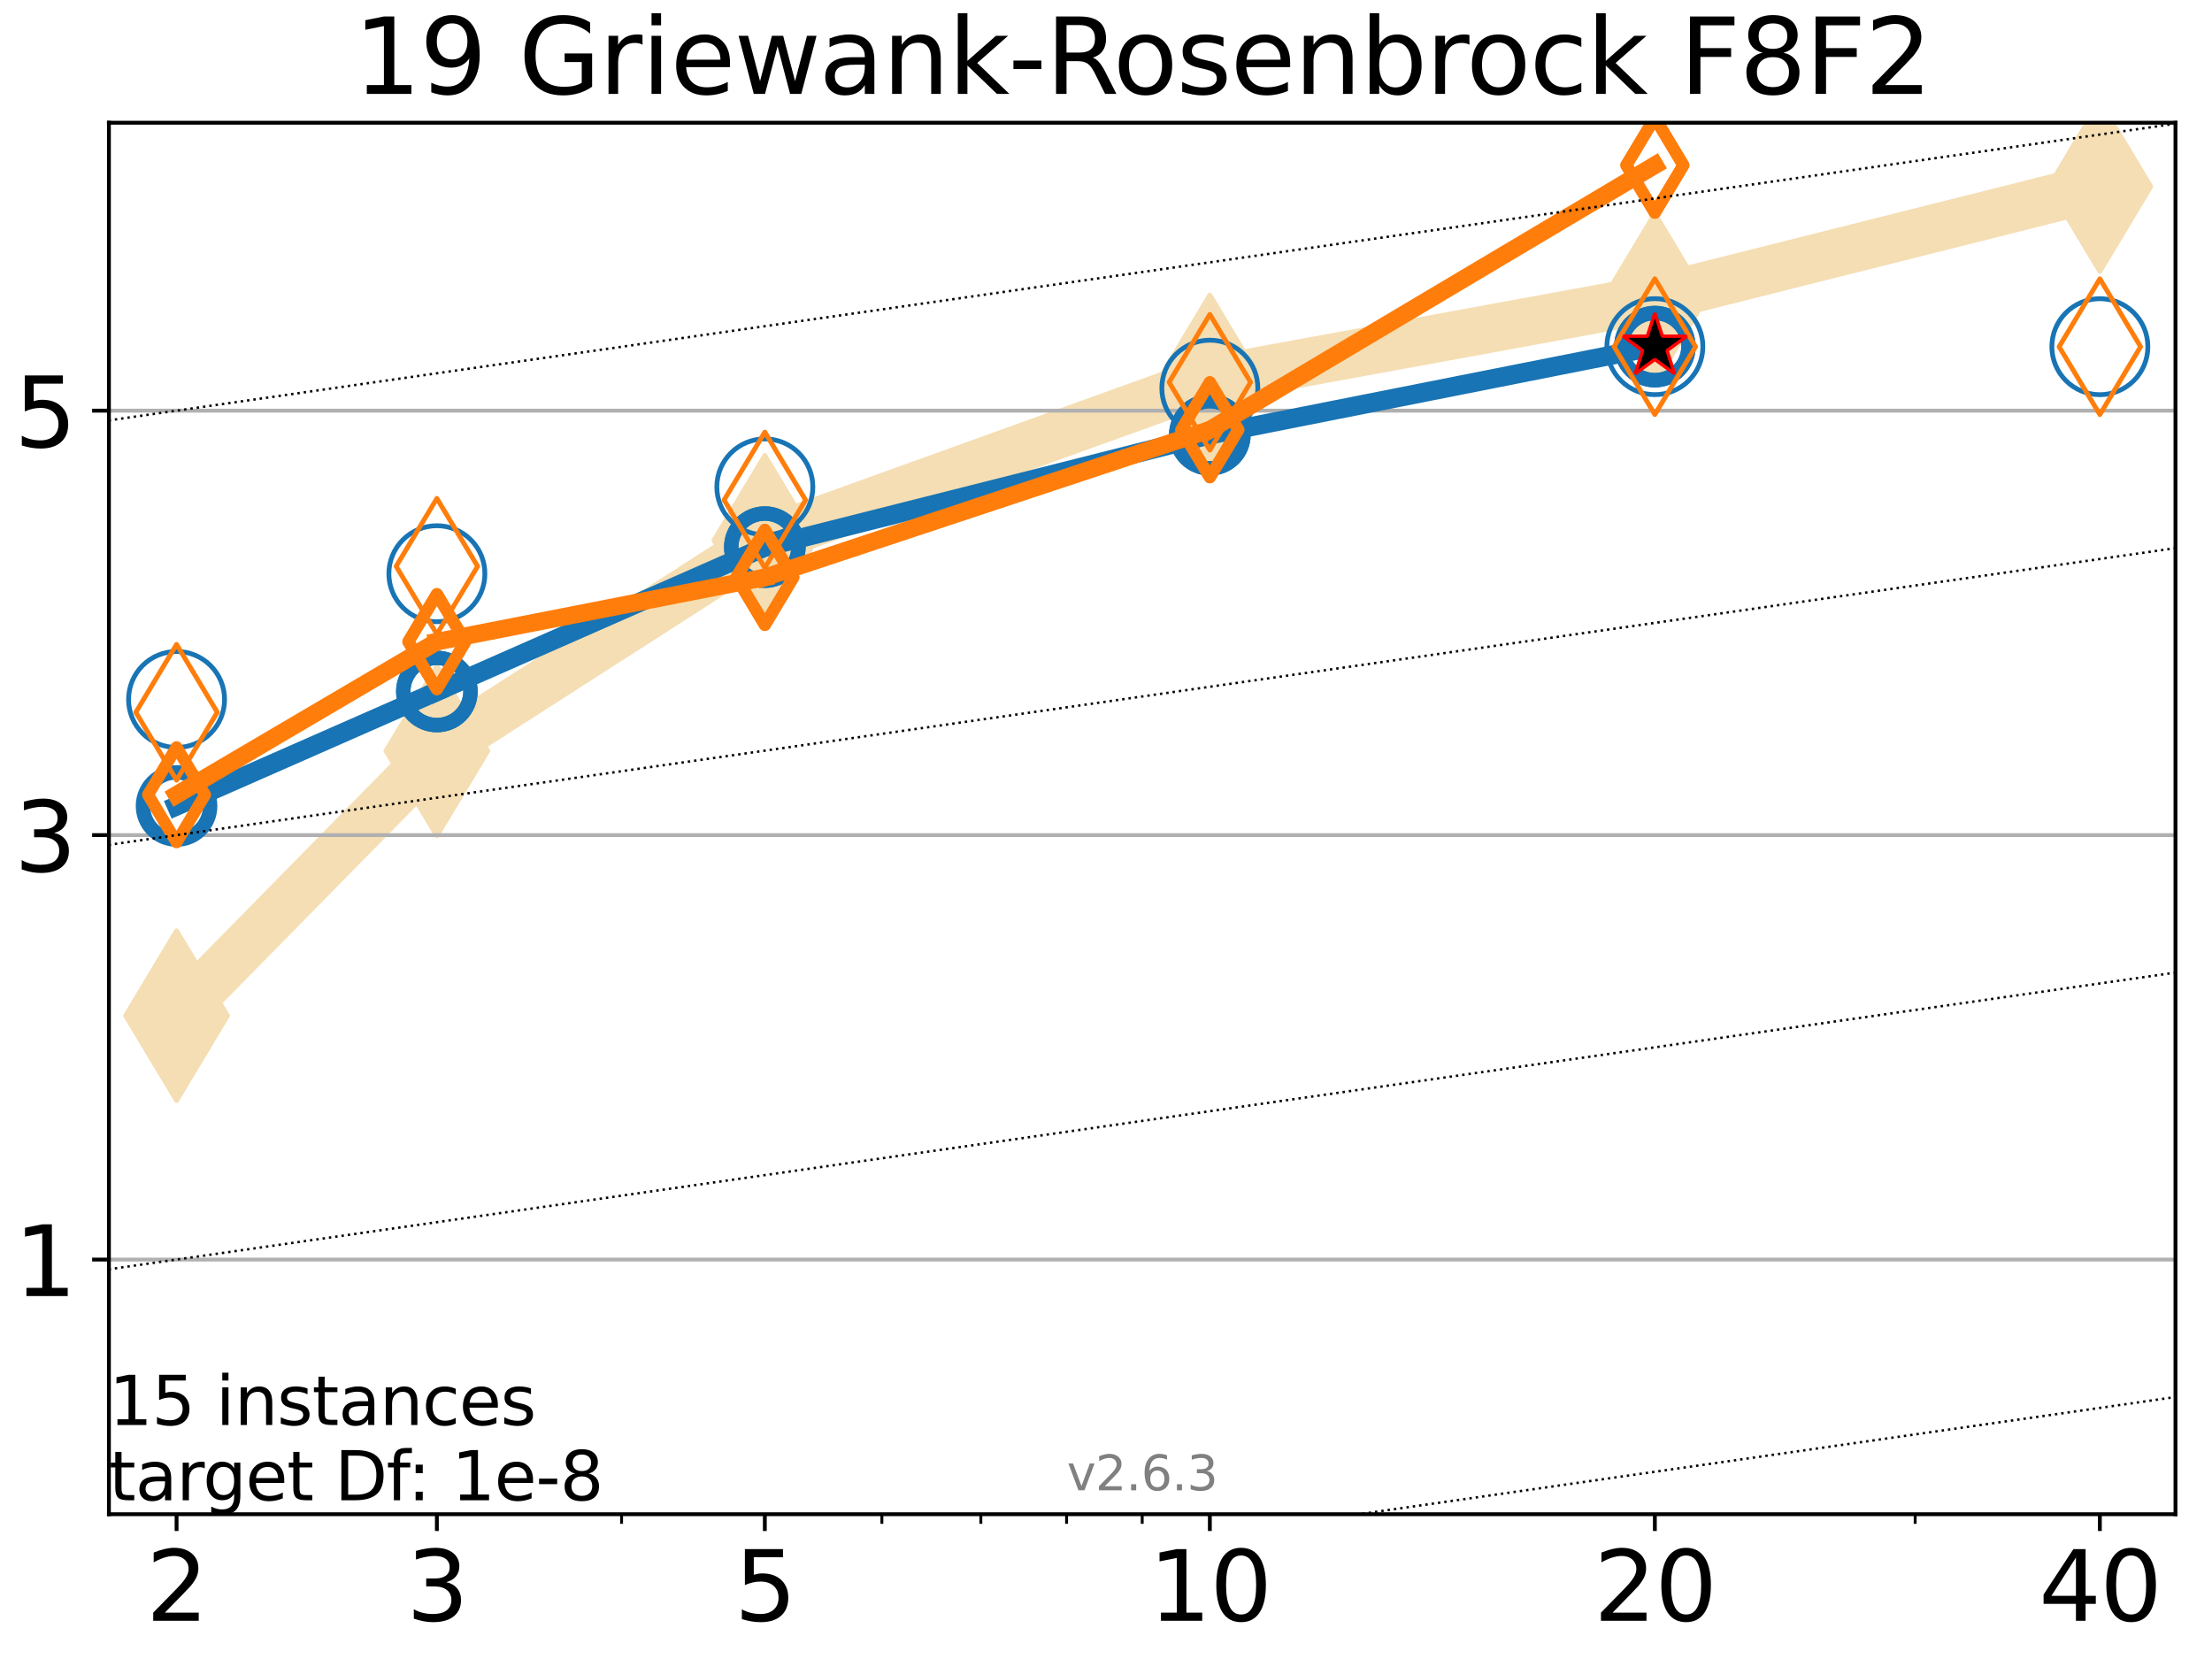 <?xml version="1.0" encoding="utf-8" standalone="no"?>
<!DOCTYPE svg PUBLIC "-//W3C//DTD SVG 1.1//EN"
  "http://www.w3.org/Graphics/SVG/1.1/DTD/svg11.dtd">
<svg xmlns:xlink="http://www.w3.org/1999/xlink" width="460.8pt" height="345.6pt" viewBox="0 0 460.8 345.6" xmlns="http://www.w3.org/2000/svg" version="1.1">
 <defs>
  <style type="text/css">*{stroke-linejoin: round; stroke-linecap: butt}</style>
 </defs>
 <g id="figure_1">
  <g id="patch_1">
   <path d="M 0 345.6 
L 460.8 345.6 
L 460.8 0 
L 0 0 
z
" style="fill: #ffffff"/>
  </g>
  <g id="axes_1">
   <g id="patch_2">
    <path d="M 22.69 315.44 
L 453.192 315.44 
L 453.192 25.56 
L 22.69 25.56 
z
" style="fill: #ffffff"/>
   </g>
   <g id="line2d_1">
    <path d="M 36.781 211.582 
L 91.009 156.422 
L 159.329 112.57 
L 252.032 79.146 
L 344.736 62.173 
L 437.439 38.867 
" clip-path="url(#p2c2a920ef5)" style="fill: none; stroke: #f5deb3; stroke-width: 10; stroke-linecap: square"/>
    <defs>
     <path id="mdfa2fa3500" d="M -0 17.678 
L 10.607 0 
L 0 -17.678 
L -10.607 -0 
z
" style="stroke: #f5deb3; stroke-linejoin: miter"/>
    </defs>
    <g clip-path="url(#p2c2a920ef5)">
     <use xlink:href="#mdfa2fa3500" x="36.781" y="211.582" style="fill: #f5deb3; stroke: #f5deb3; stroke-linejoin: miter"/>
     <use xlink:href="#mdfa2fa3500" x="91.009" y="156.422" style="fill: #f5deb3; stroke: #f5deb3; stroke-linejoin: miter"/>
     <use xlink:href="#mdfa2fa3500" x="159.329" y="112.57" style="fill: #f5deb3; stroke: #f5deb3; stroke-linejoin: miter"/>
     <use xlink:href="#mdfa2fa3500" x="252.032" y="79.146" style="fill: #f5deb3; stroke: #f5deb3; stroke-linejoin: miter"/>
     <use xlink:href="#mdfa2fa3500" x="344.736" y="62.173" style="fill: #f5deb3; stroke: #f5deb3; stroke-linejoin: miter"/>
     <use xlink:href="#mdfa2fa3500" x="437.439" y="38.867" style="fill: #f5deb3; stroke: #f5deb3; stroke-linejoin: miter"/>
    </g>
   </g>
   <g id="matplotlib.axis_1">
    <g id="xtick_1">
     <g id="line2d_2">
      <defs>
       <path id="mcf249503e9" d="M 0 0 
L 0 3.5 
" style="stroke: #000000; stroke-width: 0.8"/>
      </defs>
      <g>
       <use xlink:href="#mcf249503e9" x="36.781" y="315.44" style="stroke: #000000; stroke-width: 0.8"/>
      </g>
     </g>
     <g id="text_1">
      <!-- 2 -->
      <g transform="translate(30.419 337.637)scale(0.2 -0.2)">
       <defs>
        <path id="DejaVuSans-32" d="M 1228 531 
L 3431 531 
L 3431 0 
L 469 0 
L 469 531 
Q 828 903 1448 1529 
Q 2069 2156 2228 2338 
Q 2531 2678 2651 2914 
Q 2772 3150 2772 3378 
Q 2772 3750 2511 3984 
Q 2250 4219 1831 4219 
Q 1534 4219 1204 4116 
Q 875 4013 500 3803 
L 500 4441 
Q 881 4594 1212 4672 
Q 1544 4750 1819 4750 
Q 2544 4750 2975 4387 
Q 3406 4025 3406 3419 
Q 3406 3131 3298 2873 
Q 3191 2616 2906 2266 
Q 2828 2175 2409 1742 
Q 1991 1309 1228 531 
z
" transform="scale(0.016)"/>
       </defs>
       <use xlink:href="#DejaVuSans-32"/>
      </g>
     </g>
    </g>
    <g id="xtick_2">
     <g id="line2d_3">
      <g>
       <use xlink:href="#mcf249503e9" x="91.009" y="315.44" style="stroke: #000000; stroke-width: 0.8"/>
      </g>
     </g>
     <g id="text_2">
      <!-- 3 -->
      <g transform="translate(84.647 337.637)scale(0.2 -0.2)">
       <defs>
        <path id="DejaVuSans-33" d="M 2597 2516 
Q 3050 2419 3304 2112 
Q 3559 1806 3559 1356 
Q 3559 666 3084 287 
Q 2609 -91 1734 -91 
Q 1441 -91 1130 -33 
Q 819 25 488 141 
L 488 750 
Q 750 597 1062 519 
Q 1375 441 1716 441 
Q 2309 441 2620 675 
Q 2931 909 2931 1356 
Q 2931 1769 2642 2001 
Q 2353 2234 1838 2234 
L 1294 2234 
L 1294 2753 
L 1863 2753 
Q 2328 2753 2575 2939 
Q 2822 3125 2822 3475 
Q 2822 3834 2567 4026 
Q 2313 4219 1838 4219 
Q 1578 4219 1281 4162 
Q 984 4106 628 3988 
L 628 4550 
Q 988 4650 1302 4700 
Q 1616 4750 1894 4750 
Q 2613 4750 3031 4423 
Q 3450 4097 3450 3541 
Q 3450 3153 3228 2886 
Q 3006 2619 2597 2516 
z
" transform="scale(0.016)"/>
       </defs>
       <use xlink:href="#DejaVuSans-33"/>
      </g>
     </g>
    </g>
    <g id="xtick_3">
     <g id="line2d_4">
      <g>
       <use xlink:href="#mcf249503e9" x="159.329" y="315.44" style="stroke: #000000; stroke-width: 0.8"/>
      </g>
     </g>
     <g id="text_3">
      <!-- 5 -->
      <g transform="translate(152.966 337.637)scale(0.2 -0.2)">
       <defs>
        <path id="DejaVuSans-35" d="M 691 4666 
L 3169 4666 
L 3169 4134 
L 1269 4134 
L 1269 2991 
Q 1406 3038 1543 3061 
Q 1681 3084 1819 3084 
Q 2600 3084 3056 2656 
Q 3513 2228 3513 1497 
Q 3513 744 3044 326 
Q 2575 -91 1722 -91 
Q 1428 -91 1123 -41 
Q 819 9 494 109 
L 494 744 
Q 775 591 1075 516 
Q 1375 441 1709 441 
Q 2250 441 2565 725 
Q 2881 1009 2881 1497 
Q 2881 1984 2565 2268 
Q 2250 2553 1709 2553 
Q 1456 2553 1204 2497 
Q 953 2441 691 2322 
L 691 4666 
z
" transform="scale(0.016)"/>
       </defs>
       <use xlink:href="#DejaVuSans-35"/>
      </g>
     </g>
    </g>
    <g id="xtick_4">
     <g id="line2d_5">
      <g>
       <use xlink:href="#mcf249503e9" x="252.032" y="315.44" style="stroke: #000000; stroke-width: 0.8"/>
      </g>
     </g>
     <g id="text_4">
      <!-- 10 -->
      <g transform="translate(239.307 337.637)scale(0.2 -0.2)">
       <defs>
        <path id="DejaVuSans-31" d="M 794 531 
L 1825 531 
L 1825 4091 
L 703 3866 
L 703 4441 
L 1819 4666 
L 2450 4666 
L 2450 531 
L 3481 531 
L 3481 0 
L 794 0 
L 794 531 
z
" transform="scale(0.016)"/>
        <path id="DejaVuSans-30" d="M 2034 4250 
Q 1547 4250 1301 3770 
Q 1056 3291 1056 2328 
Q 1056 1369 1301 889 
Q 1547 409 2034 409 
Q 2525 409 2770 889 
Q 3016 1369 3016 2328 
Q 3016 3291 2770 3770 
Q 2525 4250 2034 4250 
z
M 2034 4750 
Q 2819 4750 3233 4129 
Q 3647 3509 3647 2328 
Q 3647 1150 3233 529 
Q 2819 -91 2034 -91 
Q 1250 -91 836 529 
Q 422 1150 422 2328 
Q 422 3509 836 4129 
Q 1250 4750 2034 4750 
z
" transform="scale(0.016)"/>
       </defs>
       <use xlink:href="#DejaVuSans-31"/>
       <use xlink:href="#DejaVuSans-30" x="63.623"/>
      </g>
     </g>
    </g>
    <g id="xtick_5">
     <g id="line2d_6">
      <g>
       <use xlink:href="#mcf249503e9" x="344.736" y="315.44" style="stroke: #000000; stroke-width: 0.8"/>
      </g>
     </g>
     <g id="text_5">
      <!-- 20 -->
      <g transform="translate(332.011 337.637)scale(0.2 -0.2)">
       <use xlink:href="#DejaVuSans-32"/>
       <use xlink:href="#DejaVuSans-30" x="63.623"/>
      </g>
     </g>
    </g>
    <g id="xtick_6">
     <g id="line2d_7">
      <g>
       <use xlink:href="#mcf249503e9" x="437.439" y="315.44" style="stroke: #000000; stroke-width: 0.8"/>
      </g>
     </g>
     <g id="text_6">
      <!-- 40 -->
      <g transform="translate(424.714 337.637)scale(0.2 -0.2)">
       <defs>
        <path id="DejaVuSans-34" d="M 2419 4116 
L 825 1625 
L 2419 1625 
L 2419 4116 
z
M 2253 4666 
L 3047 4666 
L 3047 1625 
L 3713 1625 
L 3713 1100 
L 3047 1100 
L 3047 0 
L 2419 0 
L 2419 1100 
L 313 1100 
L 313 1709 
L 2253 4666 
z
" transform="scale(0.016)"/>
       </defs>
       <use xlink:href="#DejaVuSans-34"/>
       <use xlink:href="#DejaVuSans-30" x="63.623"/>
      </g>
     </g>
    </g>
    <g id="xtick_7">
     <g id="line2d_8">
      <defs>
       <path id="md983a25c3e" d="M 0 0 
L 0 2 
" style="stroke: #000000; stroke-width: 0.6"/>
      </defs>
      <g>
       <use xlink:href="#md983a25c3e" x="129.485" y="315.44" style="stroke: #000000; stroke-width: 0.6"/>
      </g>
     </g>
    </g>
    <g id="xtick_8">
     <g id="line2d_9">
      <g>
       <use xlink:href="#md983a25c3e" x="183.713" y="315.44" style="stroke: #000000; stroke-width: 0.6"/>
      </g>
     </g>
    </g>
    <g id="xtick_9">
     <g id="line2d_10">
      <g>
       <use xlink:href="#md983a25c3e" x="204.329" y="315.44" style="stroke: #000000; stroke-width: 0.6"/>
      </g>
     </g>
    </g>
    <g id="xtick_10">
     <g id="line2d_11">
      <g>
       <use xlink:href="#md983a25c3e" x="222.188" y="315.44" style="stroke: #000000; stroke-width: 0.6"/>
      </g>
     </g>
    </g>
    <g id="xtick_11">
     <g id="line2d_12">
      <g>
       <use xlink:href="#md983a25c3e" x="237.941" y="315.44" style="stroke: #000000; stroke-width: 0.6"/>
      </g>
     </g>
    </g>
    <g id="xtick_12">
     <g id="line2d_13">
      <g>
       <use xlink:href="#md983a25c3e" x="398.964" y="315.44" style="stroke: #000000; stroke-width: 0.6"/>
      </g>
     </g>
    </g>
   </g>
   <g id="matplotlib.axis_2">
    <g id="ytick_1">
     <g id="line2d_14">
      <path d="M 22.69 262.388 
L 453.192 262.388 
" clip-path="url(#p2c2a920ef5)" style="fill: none; stroke: #b0b0b0; stroke-width: 0.8; stroke-linecap: square"/>
     </g>
     <g id="line2d_15">
      <defs>
       <path id="m26c8a2aed5" d="M 0 0 
L -3.5 0 
" style="stroke: #000000; stroke-width: 0.8"/>
      </defs>
      <g>
       <use xlink:href="#m26c8a2aed5" x="22.69" y="262.388" style="stroke: #000000; stroke-width: 0.8"/>
      </g>
     </g>
     <g id="text_7">
      <!-- 1 -->
      <g transform="translate(2.965 269.987)scale(0.2 -0.2)">
       <use xlink:href="#DejaVuSans-31"/>
      </g>
     </g>
    </g>
    <g id="ytick_2">
     <g id="line2d_16">
      <path d="M 22.69 173.969 
L 453.192 173.969 
" clip-path="url(#p2c2a920ef5)" style="fill: none; stroke: #b0b0b0; stroke-width: 0.8; stroke-linecap: square"/>
     </g>
     <g id="line2d_17">
      <g>
       <use xlink:href="#m26c8a2aed5" x="22.69" y="173.969" style="stroke: #000000; stroke-width: 0.8"/>
      </g>
     </g>
     <g id="text_8">
      <!-- 3 -->
      <g transform="translate(2.965 181.567)scale(0.2 -0.2)">
       <use xlink:href="#DejaVuSans-33"/>
      </g>
     </g>
    </g>
    <g id="ytick_3">
     <g id="line2d_18">
      <path d="M 22.69 85.549 
L 453.192 85.549 
" clip-path="url(#p2c2a920ef5)" style="fill: none; stroke: #b0b0b0; stroke-width: 0.8; stroke-linecap: square"/>
     </g>
     <g id="line2d_19">
      <g>
       <use xlink:href="#m26c8a2aed5" x="22.69" y="85.549" style="stroke: #000000; stroke-width: 0.8"/>
      </g>
     </g>
     <g id="text_9">
      <!-- 5 -->
      <g transform="translate(2.965 93.148)scale(0.2 -0.2)">
       <use xlink:href="#DejaVuSans-35"/>
      </g>
     </g>
    </g>
   </g>
   <g id="line2d_20">
    <path d="M 36.781 167.898 
L 91.009 144.05 
" clip-path="url(#p2c2a920ef5)" style="fill: none; stroke: #1874b4; stroke-width: 4; stroke-linecap: square"/>
    <defs>
     <path id="m25bba345dc" d="M 0 7 
C 1.856 7 3.637 6.262 4.95 4.95 
C 6.262 3.637 7 1.856 7 0 
C 7 -1.856 6.262 -3.637 4.95 -4.95 
C 3.637 -6.262 1.856 -7 0 -7 
C -1.856 -7 -3.637 -6.262 -4.95 -4.95 
C -6.262 -3.637 -7 -1.856 -7 0 
C -7 1.856 -6.262 3.637 -4.95 4.95 
C -3.637 6.262 -1.856 7 0 7 
z
" style="stroke: #1874b4; stroke-width: 3"/>
    </defs>
    <g clip-path="url(#p2c2a920ef5)">
     <use xlink:href="#m25bba345dc" x="36.781" y="167.898" style="fill-opacity: 0; stroke: #1874b4; stroke-width: 3"/>
     <use xlink:href="#m25bba345dc" x="91.009" y="144.05" style="fill-opacity: 0; stroke: #1874b4; stroke-width: 3"/>
    </g>
   </g>
   <g id="line2d_21">
    <path d="M 91.009 144.05 
L 159.329 113.974 
" clip-path="url(#p2c2a920ef5)" style="fill: none; stroke: #1874b4; stroke-width: 4; stroke-linecap: square"/>
    <g clip-path="url(#p2c2a920ef5)">
     <use xlink:href="#m25bba345dc" x="91.009" y="144.05" style="fill-opacity: 0; stroke: #1874b4; stroke-width: 3"/>
     <use xlink:href="#m25bba345dc" x="159.329" y="113.974" style="fill-opacity: 0; stroke: #1874b4; stroke-width: 3"/>
    </g>
   </g>
   <g id="line2d_22">
    <path d="M 159.329 113.974 
L 252.032 90.573 
" clip-path="url(#p2c2a920ef5)" style="fill: none; stroke: #1874b4; stroke-width: 4; stroke-linecap: square"/>
    <g clip-path="url(#p2c2a920ef5)">
     <use xlink:href="#m25bba345dc" x="159.329" y="113.974" style="fill-opacity: 0; stroke: #1874b4; stroke-width: 3"/>
     <use xlink:href="#m25bba345dc" x="252.032" y="90.573" style="fill-opacity: 0; stroke: #1874b4; stroke-width: 3"/>
    </g>
   </g>
   <g id="line2d_23">
    <path d="M 252.032 90.573 
L 344.736 72.204 
" clip-path="url(#p2c2a920ef5)" style="fill: none; stroke: #1874b4; stroke-width: 4; stroke-linecap: square"/>
    <g clip-path="url(#p2c2a920ef5)">
     <use xlink:href="#m25bba345dc" x="252.032" y="90.573" style="fill-opacity: 0; stroke: #1874b4; stroke-width: 3"/>
     <use xlink:href="#m25bba345dc" x="344.736" y="72.204" style="fill-opacity: 0; stroke: #1874b4; stroke-width: 3"/>
    </g>
   </g>
   <g id="line2d_24">
    <path d="M 344.736 72.204 
" clip-path="url(#p2c2a920ef5)" style="fill: none; stroke: #1874b4; stroke-width: 4; stroke-linecap: square"/>
    <g clip-path="url(#p2c2a920ef5)">
     <use xlink:href="#m25bba345dc" x="344.736" y="72.204" style="fill-opacity: 0; stroke: #1874b4; stroke-width: 3"/>
    </g>
   </g>
   <g id="line2d_25"/>
   <g id="line2d_26">
    <defs>
     <path id="mcec06a66b3" d="M 0 10 
C 2.652 10 5.196 8.946 7.071 7.071 
C 8.946 5.196 10 2.652 10 0 
C 10 -2.652 8.946 -5.196 7.071 -7.071 
C 5.196 -8.946 2.652 -10 0 -10 
C -2.652 -10 -5.196 -8.946 -7.071 -7.071 
C -8.946 -5.196 -10 -2.652 -10 0 
C -10 2.652 -8.946 5.196 -7.071 7.071 
C -5.196 8.946 -2.652 10 0 10 
z
" style="stroke: #1874b4"/>
    </defs>
    <g clip-path="url(#p2c2a920ef5)">
     <use xlink:href="#mcec06a66b3" x="36.781" y="145.715" style="fill-opacity: 0; stroke: #1874b4"/>
     <use xlink:href="#mcec06a66b3" x="91.009" y="119.516" style="fill-opacity: 0; stroke: #1874b4"/>
     <use xlink:href="#mcec06a66b3" x="159.329" y="101.432" style="fill-opacity: 0; stroke: #1874b4"/>
     <use xlink:href="#mcec06a66b3" x="252.032" y="80.865" style="fill-opacity: 0; stroke: #1874b4"/>
     <use xlink:href="#mcec06a66b3" x="344.736" y="72.214" style="fill-opacity: 0; stroke: #1874b4"/>
     <use xlink:href="#mcec06a66b3" x="437.439" y="72.223" style="fill-opacity: 0; stroke: #1874b4"/>
    </g>
   </g>
   <g id="line2d_27">
    <path d="M 36.781 165.562 
L 91.009 133.669 
" clip-path="url(#p2c2a920ef5)" style="fill: none; stroke: #ff7d0b; stroke-width: 3.667; stroke-linecap: square"/>
    <defs>
     <path id="mf4f6e2a1cf" d="M -0 9.899 
L 5.94 0 
L 0 -9.899 
L -5.94 -0 
z
" style="stroke: #ff7d0b; stroke-width: 2.5; stroke-linejoin: miter"/>
    </defs>
    <g clip-path="url(#p2c2a920ef5)">
     <use xlink:href="#mf4f6e2a1cf" x="36.781" y="165.562" style="fill-opacity: 0; stroke: #ff7d0b; stroke-width: 2.5; stroke-linejoin: miter"/>
     <use xlink:href="#mf4f6e2a1cf" x="91.009" y="133.669" style="fill-opacity: 0; stroke: #ff7d0b; stroke-width: 2.5; stroke-linejoin: miter"/>
    </g>
   </g>
   <g id="line2d_28">
    <path d="M 91.009 133.669 
L 159.329 120.279 
" clip-path="url(#p2c2a920ef5)" style="fill: none; stroke: #ff7d0b; stroke-width: 3.667; stroke-linecap: square"/>
    <g clip-path="url(#p2c2a920ef5)">
     <use xlink:href="#mf4f6e2a1cf" x="91.009" y="133.669" style="fill-opacity: 0; stroke: #ff7d0b; stroke-width: 2.5; stroke-linejoin: miter"/>
     <use xlink:href="#mf4f6e2a1cf" x="159.329" y="120.279" style="fill-opacity: 0; stroke: #ff7d0b; stroke-width: 2.5; stroke-linejoin: miter"/>
    </g>
   </g>
   <g id="line2d_29">
    <path d="M 159.329 120.279 
L 252.032 89.528 
" clip-path="url(#p2c2a920ef5)" style="fill: none; stroke: #ff7d0b; stroke-width: 3.667; stroke-linecap: square"/>
    <g clip-path="url(#p2c2a920ef5)">
     <use xlink:href="#mf4f6e2a1cf" x="159.329" y="120.279" style="fill-opacity: 0; stroke: #ff7d0b; stroke-width: 2.5; stroke-linejoin: miter"/>
     <use xlink:href="#mf4f6e2a1cf" x="252.032" y="89.528" style="fill-opacity: 0; stroke: #ff7d0b; stroke-width: 2.5; stroke-linejoin: miter"/>
    </g>
   </g>
   <g id="line2d_30">
    <path d="M 252.032 89.528 
L 344.736 34.418 
" clip-path="url(#p2c2a920ef5)" style="fill: none; stroke: #ff7d0b; stroke-width: 3.667; stroke-linecap: square"/>
    <g clip-path="url(#p2c2a920ef5)">
     <use xlink:href="#mf4f6e2a1cf" x="252.032" y="89.528" style="fill-opacity: 0; stroke: #ff7d0b; stroke-width: 2.5; stroke-linejoin: miter"/>
     <use xlink:href="#mf4f6e2a1cf" x="344.736" y="34.418" style="fill-opacity: 0; stroke: #ff7d0b; stroke-width: 2.5; stroke-linejoin: miter"/>
    </g>
   </g>
   <g id="line2d_31">
    <path d="M 344.736 34.418 
" clip-path="url(#p2c2a920ef5)" style="fill: none; stroke: #ff7d0b; stroke-width: 3.667; stroke-linecap: square"/>
    <g clip-path="url(#p2c2a920ef5)">
     <use xlink:href="#mf4f6e2a1cf" x="344.736" y="34.418" style="fill-opacity: 0; stroke: #ff7d0b; stroke-width: 2.5; stroke-linejoin: miter"/>
    </g>
   </g>
   <g id="line2d_32"/>
   <g id="line2d_33">
    <defs>
     <path id="m42cb8dfa2d" d="M -0 14.142 
L 8.485 0 
L -0 -14.142 
L -8.485 -0 
z
" style="stroke: #ff7d0b; stroke-linejoin: miter"/>
    </defs>
    <g clip-path="url(#p2c2a920ef5)">
     <use xlink:href="#m42cb8dfa2d" x="36.781" y="148.385" style="fill-opacity: 0; stroke: #ff7d0b; stroke-linejoin: miter"/>
     <use xlink:href="#m42cb8dfa2d" x="91.009" y="117.972" style="fill-opacity: 0; stroke: #ff7d0b; stroke-linejoin: miter"/>
     <use xlink:href="#m42cb8dfa2d" x="159.329" y="104.159" style="fill-opacity: 0; stroke: #ff7d0b; stroke-linejoin: miter"/>
     <use xlink:href="#m42cb8dfa2d" x="252.032" y="79.63" style="fill-opacity: 0; stroke: #ff7d0b; stroke-linejoin: miter"/>
     <use xlink:href="#m42cb8dfa2d" x="344.736" y="72.215" style="fill-opacity: 0; stroke: #ff7d0b; stroke-linejoin: miter"/>
     <use xlink:href="#m42cb8dfa2d" x="437.439" y="72.226" style="fill-opacity: 0; stroke: #ff7d0b; stroke-linejoin: miter"/>
    </g>
   </g>
   <g id="line2d_34">
    <defs>
     <path id="m429c6f90b8" d="M 0 -7 
L -1.572 -2.163 
L -6.657 -2.163 
L -2.543 0.826 
L -4.114 5.663 
L -0 2.674 
L 4.114 5.663 
L 2.543 0.826 
L 6.657 -2.163 
L 1.572 -2.163 
z
" style="stroke: #ff0000; stroke-width: 0.7; stroke-linejoin: bevel"/>
    </defs>
    <g clip-path="url(#p2c2a920ef5)">
     <use xlink:href="#m429c6f90b8" x="344.736" y="72.204" style="stroke: #ff0000; stroke-width: 0.7; stroke-linejoin: bevel"/>
    </g>
   </g>
   <g id="line2d_35">
    <path d="M 66.092 346.6 
L 461.8 289.792 
" clip-path="url(#p2c2a920ef5)" style="fill: none; stroke-dasharray: 0.5,0.825; stroke-dashoffset: 0; stroke: #000000; stroke-width: 0.5"/>
   </g>
   <g id="line2d_36">
    <path d="M -1 267.812 
L 461.8 201.373 
" clip-path="url(#p2c2a920ef5)" style="fill: none; stroke-dasharray: 0.5,0.825; stroke-dashoffset: 0; stroke: #000000; stroke-width: 0.5"/>
   </g>
   <g id="line2d_37">
    <path d="M -1 179.393 
L 461.8 112.953 
" clip-path="url(#p2c2a920ef5)" style="fill: none; stroke-dasharray: 0.5,0.825; stroke-dashoffset: 0; stroke: #000000; stroke-width: 0.5"/>
   </g>
   <g id="line2d_38">
    <path d="M -1 90.973 
L 461.8 24.534 
" clip-path="url(#p2c2a920ef5)" style="fill: none; stroke-dasharray: 0.5,0.825; stroke-dashoffset: 0; stroke: #000000; stroke-width: 0.5"/>
   </g>
   <g id="line2d_39">
    <path d="M -1 2.554 
L 23.753 -1 
" clip-path="url(#p2c2a920ef5)" style="fill: none; stroke-dasharray: 0.5,0.825; stroke-dashoffset: 0; stroke: #000000; stroke-width: 0.5"/>
   </g>
   <g id="patch_3">
    <path d="M 22.69 315.44 
L 22.69 25.56 
" style="fill: none; stroke: #000000; stroke-width: 0.8; stroke-linejoin: miter; stroke-linecap: square"/>
   </g>
   <g id="patch_4">
    <path d="M 453.192 315.44 
L 453.192 25.56 
" style="fill: none; stroke: #000000; stroke-width: 0.8; stroke-linejoin: miter; stroke-linecap: square"/>
   </g>
   <g id="patch_5">
    <path d="M 22.69 315.44 
L 453.192 315.44 
" style="fill: none; stroke: #000000; stroke-width: 0.8; stroke-linejoin: miter; stroke-linecap: square"/>
   </g>
   <g id="patch_6">
    <path d="M 22.69 25.56 
L 453.192 25.56 
" style="fill: none; stroke: #000000; stroke-width: 0.8; stroke-linejoin: miter; stroke-linecap: square"/>
   </g>
   <g id="text_10">
    <!-- 15 instances -->
    <g transform="translate(22.69 296.851)scale(0.14 -0.14)">
     <defs>
      <path id="DejaVuSans-20" transform="scale(0.016)"/>
      <path id="DejaVuSans-69" d="M 603 3500 
L 1178 3500 
L 1178 0 
L 603 0 
L 603 3500 
z
M 603 4863 
L 1178 4863 
L 1178 4134 
L 603 4134 
L 603 4863 
z
" transform="scale(0.016)"/>
      <path id="DejaVuSans-6e" d="M 3513 2113 
L 3513 0 
L 2938 0 
L 2938 2094 
Q 2938 2591 2744 2837 
Q 2550 3084 2163 3084 
Q 1697 3084 1428 2787 
Q 1159 2491 1159 1978 
L 1159 0 
L 581 0 
L 581 3500 
L 1159 3500 
L 1159 2956 
Q 1366 3272 1645 3428 
Q 1925 3584 2291 3584 
Q 2894 3584 3203 3211 
Q 3513 2838 3513 2113 
z
" transform="scale(0.016)"/>
      <path id="DejaVuSans-73" d="M 2834 3397 
L 2834 2853 
Q 2591 2978 2328 3040 
Q 2066 3103 1784 3103 
Q 1356 3103 1142 2972 
Q 928 2841 928 2578 
Q 928 2378 1081 2264 
Q 1234 2150 1697 2047 
L 1894 2003 
Q 2506 1872 2764 1633 
Q 3022 1394 3022 966 
Q 3022 478 2636 193 
Q 2250 -91 1575 -91 
Q 1294 -91 989 -36 
Q 684 19 347 128 
L 347 722 
Q 666 556 975 473 
Q 1284 391 1588 391 
Q 1994 391 2212 530 
Q 2431 669 2431 922 
Q 2431 1156 2273 1281 
Q 2116 1406 1581 1522 
L 1381 1569 
Q 847 1681 609 1914 
Q 372 2147 372 2553 
Q 372 3047 722 3315 
Q 1072 3584 1716 3584 
Q 2034 3584 2315 3537 
Q 2597 3491 2834 3397 
z
" transform="scale(0.016)"/>
      <path id="DejaVuSans-74" d="M 1172 4494 
L 1172 3500 
L 2356 3500 
L 2356 3053 
L 1172 3053 
L 1172 1153 
Q 1172 725 1289 603 
Q 1406 481 1766 481 
L 2356 481 
L 2356 0 
L 1766 0 
Q 1100 0 847 248 
Q 594 497 594 1153 
L 594 3053 
L 172 3053 
L 172 3500 
L 594 3500 
L 594 4494 
L 1172 4494 
z
" transform="scale(0.016)"/>
      <path id="DejaVuSans-61" d="M 2194 1759 
Q 1497 1759 1228 1600 
Q 959 1441 959 1056 
Q 959 750 1161 570 
Q 1363 391 1709 391 
Q 2188 391 2477 730 
Q 2766 1069 2766 1631 
L 2766 1759 
L 2194 1759 
z
M 3341 1997 
L 3341 0 
L 2766 0 
L 2766 531 
Q 2569 213 2275 61 
Q 1981 -91 1556 -91 
Q 1019 -91 701 211 
Q 384 513 384 1019 
Q 384 1609 779 1909 
Q 1175 2209 1959 2209 
L 2766 2209 
L 2766 2266 
Q 2766 2663 2505 2880 
Q 2244 3097 1772 3097 
Q 1472 3097 1187 3025 
Q 903 2953 641 2809 
L 641 3341 
Q 956 3463 1253 3523 
Q 1550 3584 1831 3584 
Q 2591 3584 2966 3190 
Q 3341 2797 3341 1997 
z
" transform="scale(0.016)"/>
      <path id="DejaVuSans-63" d="M 3122 3366 
L 3122 2828 
Q 2878 2963 2633 3030 
Q 2388 3097 2138 3097 
Q 1578 3097 1268 2742 
Q 959 2388 959 1747 
Q 959 1106 1268 751 
Q 1578 397 2138 397 
Q 2388 397 2633 464 
Q 2878 531 3122 666 
L 3122 134 
Q 2881 22 2623 -34 
Q 2366 -91 2075 -91 
Q 1284 -91 818 406 
Q 353 903 353 1747 
Q 353 2603 823 3093 
Q 1294 3584 2113 3584 
Q 2378 3584 2631 3529 
Q 2884 3475 3122 3366 
z
" transform="scale(0.016)"/>
      <path id="DejaVuSans-65" d="M 3597 1894 
L 3597 1613 
L 953 1613 
Q 991 1019 1311 708 
Q 1631 397 2203 397 
Q 2534 397 2845 478 
Q 3156 559 3463 722 
L 3463 178 
Q 3153 47 2828 -22 
Q 2503 -91 2169 -91 
Q 1331 -91 842 396 
Q 353 884 353 1716 
Q 353 2575 817 3079 
Q 1281 3584 2069 3584 
Q 2775 3584 3186 3129 
Q 3597 2675 3597 1894 
z
M 3022 2063 
Q 3016 2534 2758 2815 
Q 2500 3097 2075 3097 
Q 1594 3097 1305 2825 
Q 1016 2553 972 2059 
L 3022 2063 
z
" transform="scale(0.016)"/>
     </defs>
     <use xlink:href="#DejaVuSans-31"/>
     <use xlink:href="#DejaVuSans-35" x="63.623"/>
     <use xlink:href="#DejaVuSans-20" x="127.246"/>
     <use xlink:href="#DejaVuSans-69" x="159.033"/>
     <use xlink:href="#DejaVuSans-6e" x="186.816"/>
     <use xlink:href="#DejaVuSans-73" x="250.195"/>
     <use xlink:href="#DejaVuSans-74" x="302.295"/>
     <use xlink:href="#DejaVuSans-61" x="341.504"/>
     <use xlink:href="#DejaVuSans-6e" x="402.783"/>
     <use xlink:href="#DejaVuSans-63" x="466.162"/>
     <use xlink:href="#DejaVuSans-65" x="521.143"/>
     <use xlink:href="#DejaVuSans-73" x="582.666"/>
    </g>
    <!-- target Df: 1e-8 -->
    <g transform="translate(22.69 312.528)scale(0.14 -0.14)">
     <defs>
      <path id="DejaVuSans-72" d="M 2631 2963 
Q 2534 3019 2420 3045 
Q 2306 3072 2169 3072 
Q 1681 3072 1420 2755 
Q 1159 2438 1159 1844 
L 1159 0 
L 581 0 
L 581 3500 
L 1159 3500 
L 1159 2956 
Q 1341 3275 1631 3429 
Q 1922 3584 2338 3584 
Q 2397 3584 2469 3576 
Q 2541 3569 2628 3553 
L 2631 2963 
z
" transform="scale(0.016)"/>
      <path id="DejaVuSans-67" d="M 2906 1791 
Q 2906 2416 2648 2759 
Q 2391 3103 1925 3103 
Q 1463 3103 1205 2759 
Q 947 2416 947 1791 
Q 947 1169 1205 825 
Q 1463 481 1925 481 
Q 2391 481 2648 825 
Q 2906 1169 2906 1791 
z
M 3481 434 
Q 3481 -459 3084 -895 
Q 2688 -1331 1869 -1331 
Q 1566 -1331 1297 -1286 
Q 1028 -1241 775 -1147 
L 775 -588 
Q 1028 -725 1275 -790 
Q 1522 -856 1778 -856 
Q 2344 -856 2625 -561 
Q 2906 -266 2906 331 
L 2906 616 
Q 2728 306 2450 153 
Q 2172 0 1784 0 
Q 1141 0 747 490 
Q 353 981 353 1791 
Q 353 2603 747 3093 
Q 1141 3584 1784 3584 
Q 2172 3584 2450 3431 
Q 2728 3278 2906 2969 
L 2906 3500 
L 3481 3500 
L 3481 434 
z
" transform="scale(0.016)"/>
      <path id="DejaVuSans-44" d="M 1259 4147 
L 1259 519 
L 2022 519 
Q 2988 519 3436 956 
Q 3884 1394 3884 2338 
Q 3884 3275 3436 3711 
Q 2988 4147 2022 4147 
L 1259 4147 
z
M 628 4666 
L 1925 4666 
Q 3281 4666 3915 4102 
Q 4550 3538 4550 2338 
Q 4550 1131 3912 565 
Q 3275 0 1925 0 
L 628 0 
L 628 4666 
z
" transform="scale(0.016)"/>
      <path id="DejaVuSans-66" d="M 2375 4863 
L 2375 4384 
L 1825 4384 
Q 1516 4384 1395 4259 
Q 1275 4134 1275 3809 
L 1275 3500 
L 2222 3500 
L 2222 3053 
L 1275 3053 
L 1275 0 
L 697 0 
L 697 3053 
L 147 3053 
L 147 3500 
L 697 3500 
L 697 3744 
Q 697 4328 969 4595 
Q 1241 4863 1831 4863 
L 2375 4863 
z
" transform="scale(0.016)"/>
      <path id="DejaVuSans-3a" d="M 750 794 
L 1409 794 
L 1409 0 
L 750 0 
L 750 794 
z
M 750 3309 
L 1409 3309 
L 1409 2516 
L 750 2516 
L 750 3309 
z
" transform="scale(0.016)"/>
      <path id="DejaVuSans-2d" d="M 313 2009 
L 1997 2009 
L 1997 1497 
L 313 1497 
L 313 2009 
z
" transform="scale(0.016)"/>
      <path id="DejaVuSans-38" d="M 2034 2216 
Q 1584 2216 1326 1975 
Q 1069 1734 1069 1313 
Q 1069 891 1326 650 
Q 1584 409 2034 409 
Q 2484 409 2743 651 
Q 3003 894 3003 1313 
Q 3003 1734 2745 1975 
Q 2488 2216 2034 2216 
z
M 1403 2484 
Q 997 2584 770 2862 
Q 544 3141 544 3541 
Q 544 4100 942 4425 
Q 1341 4750 2034 4750 
Q 2731 4750 3128 4425 
Q 3525 4100 3525 3541 
Q 3525 3141 3298 2862 
Q 3072 2584 2669 2484 
Q 3125 2378 3379 2068 
Q 3634 1759 3634 1313 
Q 3634 634 3220 271 
Q 2806 -91 2034 -91 
Q 1263 -91 848 271 
Q 434 634 434 1313 
Q 434 1759 690 2068 
Q 947 2378 1403 2484 
z
M 1172 3481 
Q 1172 3119 1398 2916 
Q 1625 2713 2034 2713 
Q 2441 2713 2670 2916 
Q 2900 3119 2900 3481 
Q 2900 3844 2670 4047 
Q 2441 4250 2034 4250 
Q 1625 4250 1398 4047 
Q 1172 3844 1172 3481 
z
" transform="scale(0.016)"/>
     </defs>
     <use xlink:href="#DejaVuSans-74"/>
     <use xlink:href="#DejaVuSans-61" x="39.209"/>
     <use xlink:href="#DejaVuSans-72" x="100.488"/>
     <use xlink:href="#DejaVuSans-67" x="139.852"/>
     <use xlink:href="#DejaVuSans-65" x="203.328"/>
     <use xlink:href="#DejaVuSans-74" x="264.852"/>
     <use xlink:href="#DejaVuSans-20" x="304.061"/>
     <use xlink:href="#DejaVuSans-44" x="335.848"/>
     <use xlink:href="#DejaVuSans-66" x="412.85"/>
     <use xlink:href="#DejaVuSans-3a" x="444.43"/>
     <use xlink:href="#DejaVuSans-20" x="478.121"/>
     <use xlink:href="#DejaVuSans-31" x="509.908"/>
     <use xlink:href="#DejaVuSans-65" x="573.531"/>
     <use xlink:href="#DejaVuSans-2d" x="635.055"/>
     <use xlink:href="#DejaVuSans-38" x="671.139"/>
    </g>
   </g>
   <g id="text_11">
    <!-- v2.6.3 -->
    <g style="fill: #808080" transform="translate(222.26 310.462)scale(0.1 -0.1)">
     <defs>
      <path id="DejaVuSans-76" d="M 191 3500 
L 800 3500 
L 1894 563 
L 2988 3500 
L 3597 3500 
L 2284 0 
L 1503 0 
L 191 3500 
z
" transform="scale(0.016)"/>
      <path id="DejaVuSans-2e" d="M 684 794 
L 1344 794 
L 1344 0 
L 684 0 
L 684 794 
z
" transform="scale(0.016)"/>
      <path id="DejaVuSans-36" d="M 2113 2584 
Q 1688 2584 1439 2293 
Q 1191 2003 1191 1497 
Q 1191 994 1439 701 
Q 1688 409 2113 409 
Q 2538 409 2786 701 
Q 3034 994 3034 1497 
Q 3034 2003 2786 2293 
Q 2538 2584 2113 2584 
z
M 3366 4563 
L 3366 3988 
Q 3128 4100 2886 4159 
Q 2644 4219 2406 4219 
Q 1781 4219 1451 3797 
Q 1122 3375 1075 2522 
Q 1259 2794 1537 2939 
Q 1816 3084 2150 3084 
Q 2853 3084 3261 2657 
Q 3669 2231 3669 1497 
Q 3669 778 3244 343 
Q 2819 -91 2113 -91 
Q 1303 -91 875 529 
Q 447 1150 447 2328 
Q 447 3434 972 4092 
Q 1497 4750 2381 4750 
Q 2619 4750 2861 4703 
Q 3103 4656 3366 4563 
z
" transform="scale(0.016)"/>
     </defs>
     <use xlink:href="#DejaVuSans-76"/>
     <use xlink:href="#DejaVuSans-32" x="59.18"/>
     <use xlink:href="#DejaVuSans-2e" x="122.803"/>
     <use xlink:href="#DejaVuSans-36" x="154.59"/>
     <use xlink:href="#DejaVuSans-2e" x="218.213"/>
     <use xlink:href="#DejaVuSans-33" x="250"/>
    </g>
   </g>
   <g id="text_12">
    <!-- 19 Griewank-Rosenbrock F8F2 -->
    <g transform="translate(73.671 19.56)scale(0.216 -0.216)">
     <defs>
      <path id="DejaVuSans-39" d="M 703 97 
L 703 672 
Q 941 559 1184 500 
Q 1428 441 1663 441 
Q 2288 441 2617 861 
Q 2947 1281 2994 2138 
Q 2813 1869 2534 1725 
Q 2256 1581 1919 1581 
Q 1219 1581 811 2004 
Q 403 2428 403 3163 
Q 403 3881 828 4315 
Q 1253 4750 1959 4750 
Q 2769 4750 3195 4129 
Q 3622 3509 3622 2328 
Q 3622 1225 3098 567 
Q 2575 -91 1691 -91 
Q 1453 -91 1209 -44 
Q 966 3 703 97 
z
M 1959 2075 
Q 2384 2075 2632 2365 
Q 2881 2656 2881 3163 
Q 2881 3666 2632 3958 
Q 2384 4250 1959 4250 
Q 1534 4250 1286 3958 
Q 1038 3666 1038 3163 
Q 1038 2656 1286 2365 
Q 1534 2075 1959 2075 
z
" transform="scale(0.016)"/>
      <path id="DejaVuSans-47" d="M 3809 666 
L 3809 1919 
L 2778 1919 
L 2778 2438 
L 4434 2438 
L 4434 434 
Q 4069 175 3628 42 
Q 3188 -91 2688 -91 
Q 1594 -91 976 548 
Q 359 1188 359 2328 
Q 359 3472 976 4111 
Q 1594 4750 2688 4750 
Q 3144 4750 3555 4637 
Q 3966 4525 4313 4306 
L 4313 3634 
Q 3963 3931 3569 4081 
Q 3175 4231 2741 4231 
Q 1884 4231 1454 3753 
Q 1025 3275 1025 2328 
Q 1025 1384 1454 906 
Q 1884 428 2741 428 
Q 3075 428 3337 486 
Q 3600 544 3809 666 
z
" transform="scale(0.016)"/>
      <path id="DejaVuSans-77" d="M 269 3500 
L 844 3500 
L 1563 769 
L 2278 3500 
L 2956 3500 
L 3675 769 
L 4391 3500 
L 4966 3500 
L 4050 0 
L 3372 0 
L 2619 2869 
L 1863 0 
L 1184 0 
L 269 3500 
z
" transform="scale(0.016)"/>
      <path id="DejaVuSans-6b" d="M 581 4863 
L 1159 4863 
L 1159 1991 
L 2875 3500 
L 3609 3500 
L 1753 1863 
L 3688 0 
L 2938 0 
L 1159 1709 
L 1159 0 
L 581 0 
L 581 4863 
z
" transform="scale(0.016)"/>
      <path id="DejaVuSans-52" d="M 2841 2188 
Q 3044 2119 3236 1894 
Q 3428 1669 3622 1275 
L 4263 0 
L 3584 0 
L 2988 1197 
Q 2756 1666 2539 1819 
Q 2322 1972 1947 1972 
L 1259 1972 
L 1259 0 
L 628 0 
L 628 4666 
L 2053 4666 
Q 2853 4666 3247 4331 
Q 3641 3997 3641 3322 
Q 3641 2881 3436 2590 
Q 3231 2300 2841 2188 
z
M 1259 4147 
L 1259 2491 
L 2053 2491 
Q 2509 2491 2742 2702 
Q 2975 2913 2975 3322 
Q 2975 3731 2742 3939 
Q 2509 4147 2053 4147 
L 1259 4147 
z
" transform="scale(0.016)"/>
      <path id="DejaVuSans-6f" d="M 1959 3097 
Q 1497 3097 1228 2736 
Q 959 2375 959 1747 
Q 959 1119 1226 758 
Q 1494 397 1959 397 
Q 2419 397 2687 759 
Q 2956 1122 2956 1747 
Q 2956 2369 2687 2733 
Q 2419 3097 1959 3097 
z
M 1959 3584 
Q 2709 3584 3137 3096 
Q 3566 2609 3566 1747 
Q 3566 888 3137 398 
Q 2709 -91 1959 -91 
Q 1206 -91 779 398 
Q 353 888 353 1747 
Q 353 2609 779 3096 
Q 1206 3584 1959 3584 
z
" transform="scale(0.016)"/>
      <path id="DejaVuSans-62" d="M 3116 1747 
Q 3116 2381 2855 2742 
Q 2594 3103 2138 3103 
Q 1681 3103 1420 2742 
Q 1159 2381 1159 1747 
Q 1159 1113 1420 752 
Q 1681 391 2138 391 
Q 2594 391 2855 752 
Q 3116 1113 3116 1747 
z
M 1159 2969 
Q 1341 3281 1617 3432 
Q 1894 3584 2278 3584 
Q 2916 3584 3314 3078 
Q 3713 2572 3713 1747 
Q 3713 922 3314 415 
Q 2916 -91 2278 -91 
Q 1894 -91 1617 61 
Q 1341 213 1159 525 
L 1159 0 
L 581 0 
L 581 4863 
L 1159 4863 
L 1159 2969 
z
" transform="scale(0.016)"/>
      <path id="DejaVuSans-46" d="M 628 4666 
L 3309 4666 
L 3309 4134 
L 1259 4134 
L 1259 2759 
L 3109 2759 
L 3109 2228 
L 1259 2228 
L 1259 0 
L 628 0 
L 628 4666 
z
" transform="scale(0.016)"/>
     </defs>
     <use xlink:href="#DejaVuSans-31"/>
     <use xlink:href="#DejaVuSans-39" x="63.623"/>
     <use xlink:href="#DejaVuSans-20" x="127.246"/>
     <use xlink:href="#DejaVuSans-47" x="159.033"/>
     <use xlink:href="#DejaVuSans-72" x="236.523"/>
     <use xlink:href="#DejaVuSans-69" x="277.637"/>
     <use xlink:href="#DejaVuSans-65" x="305.42"/>
     <use xlink:href="#DejaVuSans-77" x="366.943"/>
     <use xlink:href="#DejaVuSans-61" x="448.73"/>
     <use xlink:href="#DejaVuSans-6e" x="510.01"/>
     <use xlink:href="#DejaVuSans-6b" x="573.389"/>
     <use xlink:href="#DejaVuSans-2d" x="631.299"/>
     <use xlink:href="#DejaVuSans-52" x="667.383"/>
     <use xlink:href="#DejaVuSans-6f" x="732.365"/>
     <use xlink:href="#DejaVuSans-73" x="793.547"/>
     <use xlink:href="#DejaVuSans-65" x="845.646"/>
     <use xlink:href="#DejaVuSans-6e" x="907.17"/>
     <use xlink:href="#DejaVuSans-62" x="970.549"/>
     <use xlink:href="#DejaVuSans-72" x="1034.025"/>
     <use xlink:href="#DejaVuSans-6f" x="1072.889"/>
     <use xlink:href="#DejaVuSans-63" x="1134.07"/>
     <use xlink:href="#DejaVuSans-6b" x="1189.051"/>
     <use xlink:href="#DejaVuSans-20" x="1246.961"/>
     <use xlink:href="#DejaVuSans-46" x="1278.748"/>
     <use xlink:href="#DejaVuSans-38" x="1336.268"/>
     <use xlink:href="#DejaVuSans-46" x="1399.891"/>
     <use xlink:href="#DejaVuSans-32" x="1457.41"/>
    </g>
   </g>
  </g>
 </g>
 <defs>
  <clipPath id="p2c2a920ef5">
   <rect x="22.69" y="25.56" width="430.502" height="289.88"/>
  </clipPath>
 </defs>
</svg>
